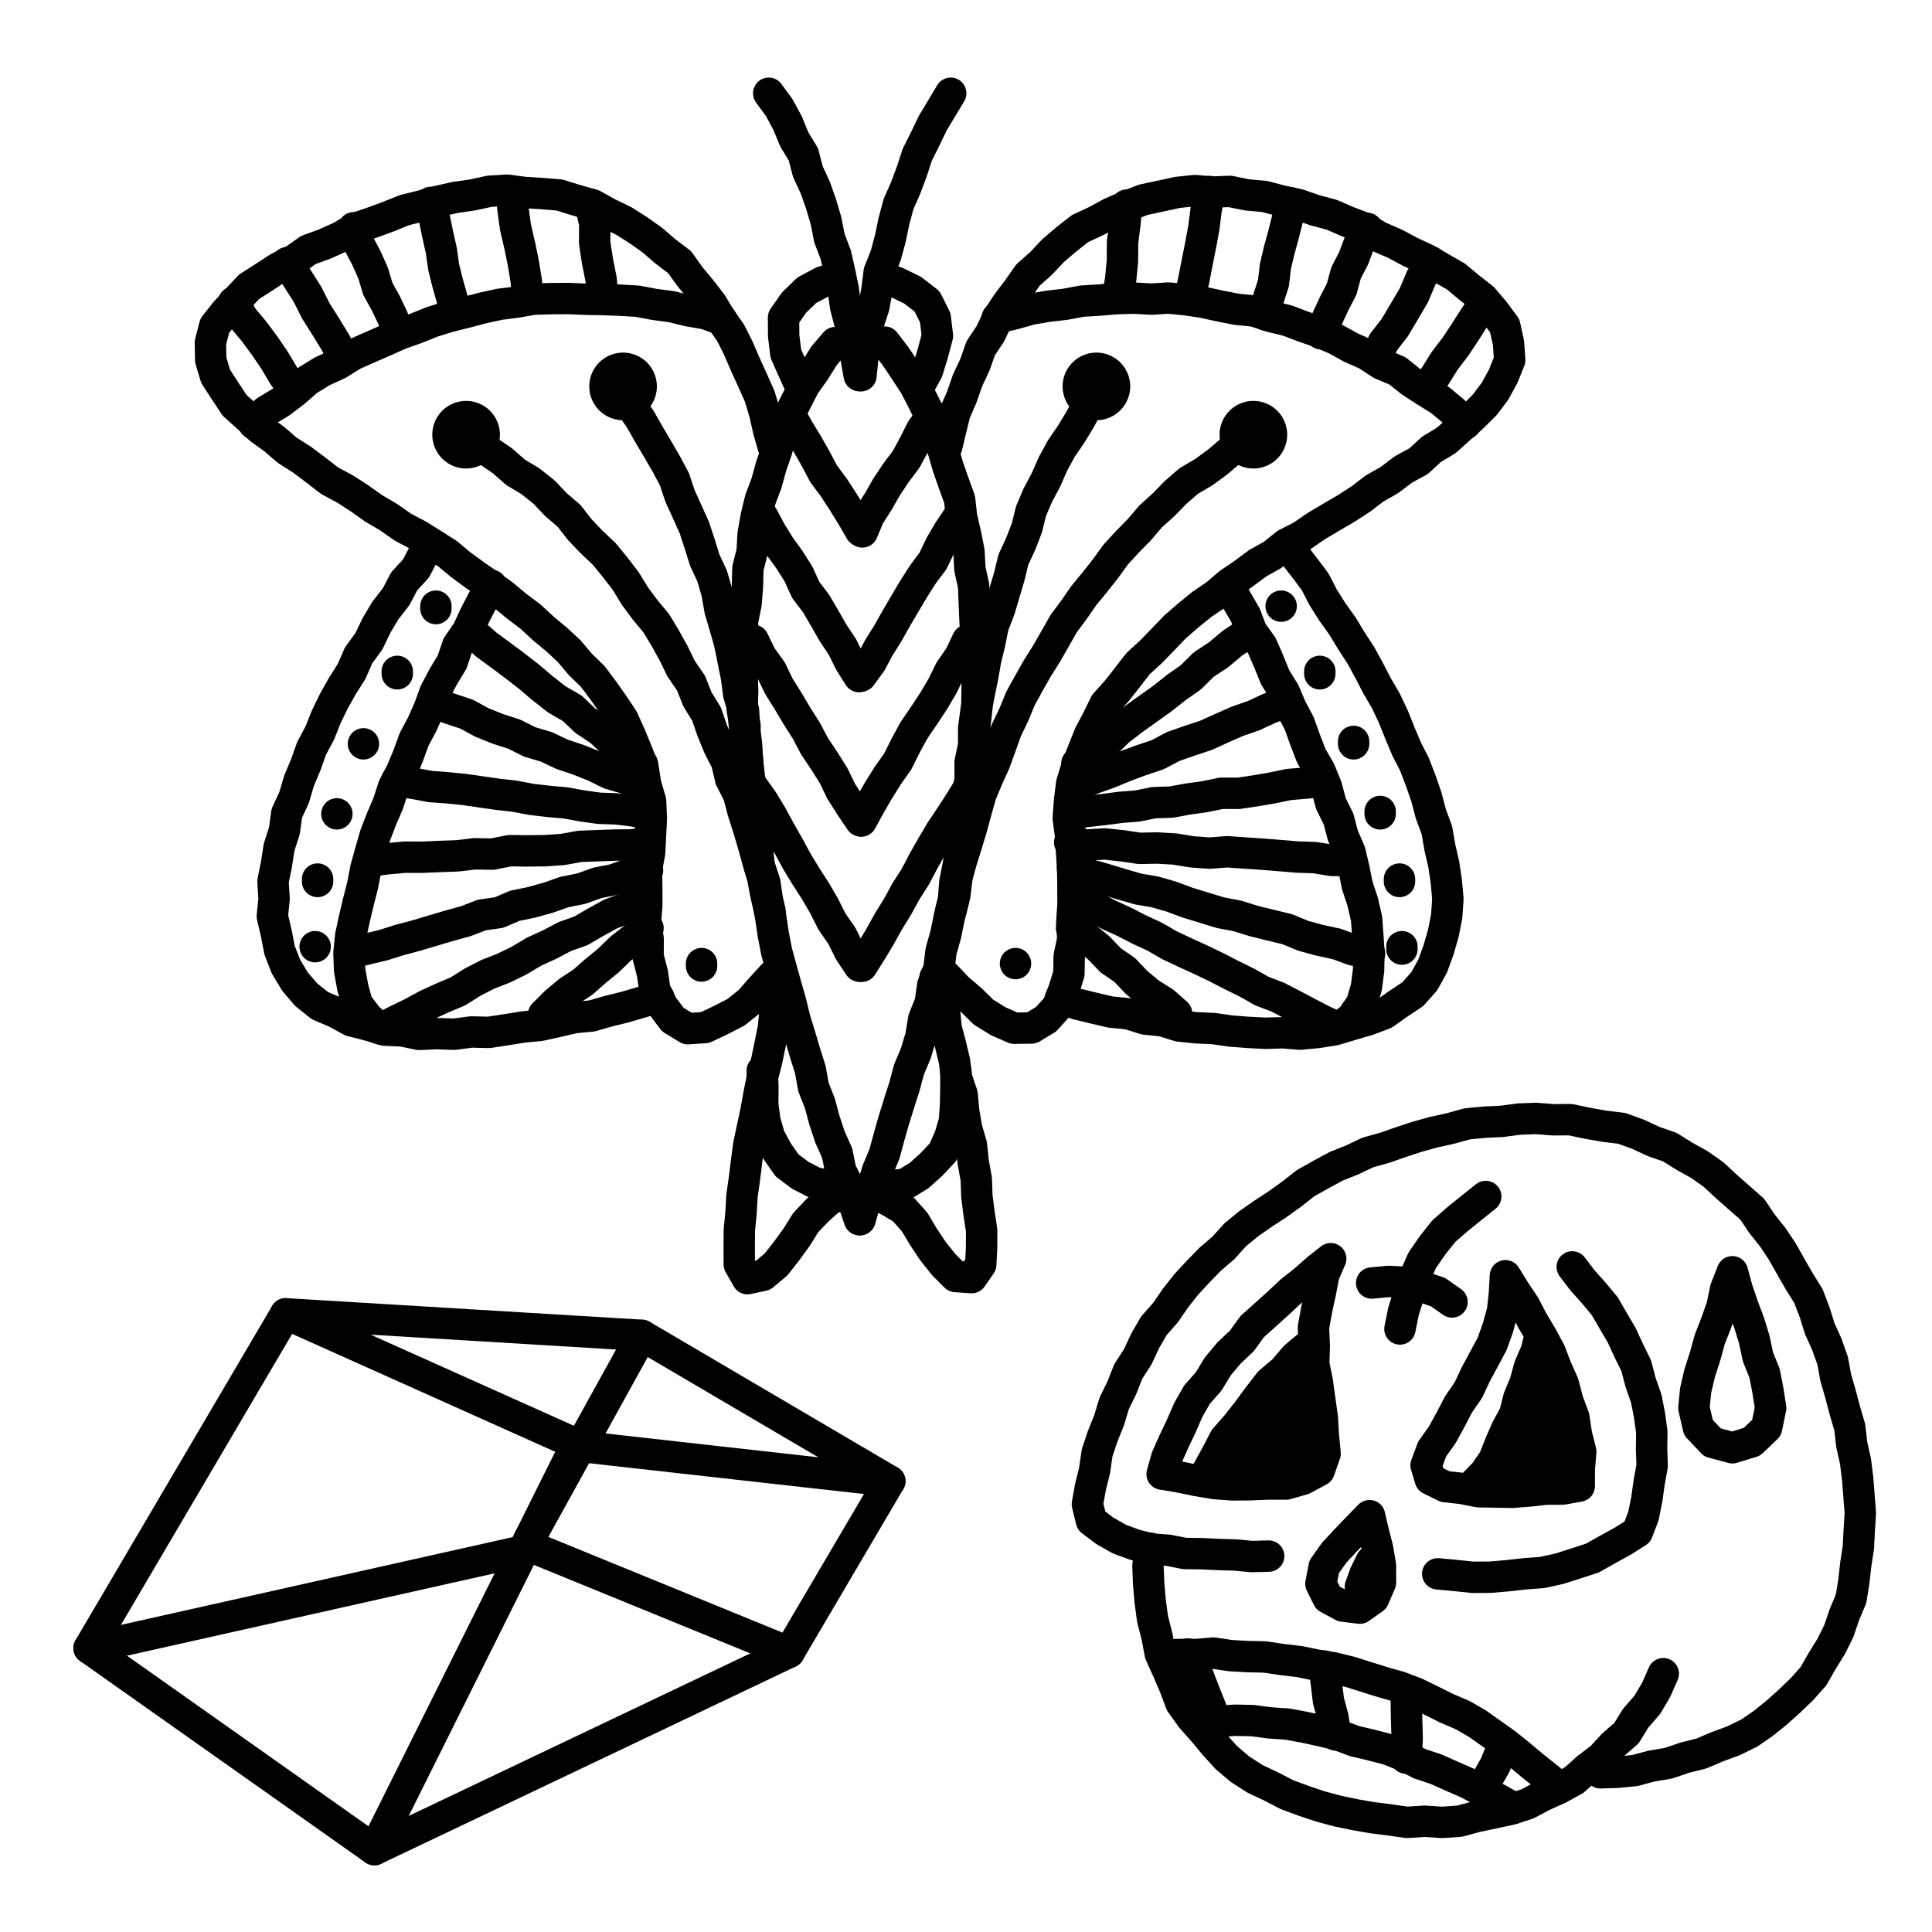 <svg xmlns="http://www.w3.org/2000/svg" viewBox="0 0 800 800"><defs><style>.a{fill:#fff;}.b,.c{fill:none;stroke:#000;stroke-linecap:round;stroke-linejoin:round;}.b{stroke-width:13px;}.c{stroke-width:28px;}</style></defs><title>butta</title><rect class="a" width="800" height="800"/><path class="b" d="M114,687.85"/><path class="b" d="M174,769.58"/><path class="b" d="M314,691.31"/><path class="b" d="M414,691.35"/><path class="b" d="M687,23.34"/><path class="b" d="M607,2.75"/><polyline class="b" points="320.21 184.96 318.21 178.02 316.63 170.96 314.54 164.04 311.6 157.43 308.6 150.88 305.76 144.24 302.52 137.78 298.34 131.87 294.64 125.7 290.22 120 285.64 114.47 281.42 108.55 275.62 104.17 270.19 99.48 264.33 95.32 258.26 91.47 251.8 88.34 245.46 84.82 238.5 82.87 231.58 80.74 224.36 80.14 217.17 79.7 209.96 78.75 202.73 79.19 195.64 80.72 188.51 81.75 181.48 83.31 174.55 85.26 167.54 86.99 160.84 89.69 154.07 92.18 147.26 94.5 141 98.11 134.46 101.05 127.67 103.53 121.76 107.71 115.31 110.88 109.3 114.81 103.22 118.69 98.27 123.94 93.43 129.19 88.93 134.87 87.12 141.89 87.25 149.03 89.29 155.87 93.19 161.85 97.15 167.85 102.51 172.64 107.7 177.59 113.52 181.78 118.97 186.47 125.03 190.32 130.78 194.62 136.46 199.04 142.82 202.44 148.84 206.33 154.7 210.5 160.9 214.13 166.78 218.26 173.14 221.62 179.24 225.41 185.3 229.27 190.85 233.88 196.64 238.13 202.55 242.2 208.38 246.38 213.89 250.98 219.63 255.29 224.89 260.17 230.42 264.74 235.68 269.63 240.31 275.12 245.47 280.14 249.78 285.88 253.91 291.75 257.9 297.73 260.86 304.28 263.6 310.89 266.23 317.56 267.33 324.66 269.38 331.61 269.71 338.82 269.35 346.03 268.98 353.17 267.68 360.25 267.81 367.42 267.83 374.57 267.31 381.74 268.39 388.86 268.35 396.05 270.15 403.01 271.19 410.14 274.38 416.59 278.65 422.24 284.77 425.95 291.96 425.48 298.41 422.42 304.8 419.13 310.4 414.63 315.15 409.23 319.95 403.96"/><polyline class="b" points="272.75 412.94 265.85 414.95 258.94 416.98 251.96 418.7 245.03 420.69 237.83 421.37 230.82 423.01 223.79 424.56 216.62 425.26 209.53 426.4 202.4 427.49 195.18 427.32 188.03 428.25 180.83 428 173.62 428.32 166.52 426.88 159.31 426.55 152.4 424.47 145.43 422.7 139.11 419.26 132.46 416.41 126.79 411.89 122.09 406.38 118.38 400.18 115.77 393.47 114.4 386.43 112.76 379.4 113.5 372.2 113.04 364.98 114.47 357.92 115.57 350.82 117.77 343.97 118.75 336.78 121.79 330.21 123.82 323.3 126.61 316.68 129.02 309.89 132.42 303.53 135.08 296.84 138.23 290.37 141.74 284.09 145.59 278 148.49 271.37 152.75 265.53 155.87 259.03 159.54 252.84 163.99 247.15 167.34 240.75 172.24 235.4 175.6 228.98"/><polyline class="b" points="345.88 141.87 341.16 147.41 337.32 153.58 333.1 159.5 329.79 165.97 326.54 172.47 323.56 179.1 321.71 186.16 319.33 193.01 317.41 200 314.85 206.83 313.14 213.89 311.87 221.05 311.45 228.33 309.69 235.41 309.5 242.7 308.94 249.92 307.49 257.1 307.32 264.37 307.52 271.64 307.29 278.9 307.53 286.16 307.3 293.44 308.51 300.65 308.23 307.95 309.61 315.12 309.97 322.38 311.19 329.55 311.48 336.82 312.29 344.04 313.63 351.18 314.35 358.42 316.68 365.38 317.74 372.57 319.12 379.7 320.2 386.9 321.57 394.04 323.49 401.05 325.43 408.05 327.44 415.03 329.14 422.08 331.29 429.02 333.35 435.98 335.54 442.9 336.83 450.11 339.5 456.88 341.38 463.91 343.67 470.81 346.65 477.47 348.1 484.66 351.32 491.22 353.55 498.15 355.88 505.05"/><polyline class="b" points="265.99 372.78 259.65 375.99 252.93 378.42 246.71 381.84 240.56 385.43 233.82 387.83 227.54 391.14 221.08 394.09 214.97 397.75 208.59 400.87 201.95 403.46 195.64 406.71 189.6 410.52 183.04 413.28 176.59 416.25 170.34 419.65 163.94 422.74 157.6 426.1 152.19 421.3 147.9 415.67 146.05 408.79 144.77 401.77 144.5 394.61 145.22 387.48 146.73 380.48 148.38 373.55 150.15 366.65 151.49 359.63 153.4 352.75 155.37 345.88 157.94 339.21 160.76 332.64 162.96 325.83 166.28 319.48 169.03 312.89 171.47 306.17 174.84 299.86 177.72 293.32 180.19 286.59 183.51 280.26 187.22 274.13 189.52 267.29 193.61 261.37 196.6 254.88 199.88 248.54 203.41 242.35"/><polyline class="b" points="105.15 175.47 110.1 170.27 116.28 166.54 121.95 162.22 127.38 157.48 133.49 153.72 140.02 150.73 146.1 146.94 152.64 144.03 159.19 141.18 165.71 138.26 172.45 135.89 179.09 133.22 185.92 131.1 192.86 129.38 199.78 127.55 206.77 126.02 213.88 125.11 220.95 123.87 228.13 123.66 235.29 123.61 242.44 123.91 249.58 124.04 256.73 124.31 263.88 124.72 270.92 126.04 278.02 126.98 284.98 128.69 292.05 129.9 298.81 132.34"/><polyline class="b" points="265.97 316.3 260.19 311.68 253.97 307.63 248.56 302.54 242.38 298.44 236.99 293.32 230.53 289.58 224.71 285.02 219.06 280.22 213.22 275.69 207.29 271.26 201.32 266.87 195.76 261.95"/><polyline class="b" points="269.06 337.3 262.16 335.76 255.16 334.93 248.08 334.69 241.1 333.72 234.16 332.46 227.13 331.83 220.13 331.03 213.19 329.71 206.19 328.91 199.21 327.92 192.24 326.9 185.22 326.21 178.18 325.69 171.23 324.37 164.26 323.29"/><polyline class="b" points="268.12 360.49 261.09 361.74 254.39 364.18 247.41 365.57 240.7 367.96 233.71 369.36 227 371.72 220.15 373.63 213.18 375.06 206.59 377.87 199.49 378.89 192.84 381.45 185.99 383.34 179.17 385.36 172.37 387.4 165.5 389.21 158.72 391.36 151.79 393 144.86 394.65"/><polyline class="b" points="268.34 384.33 262.62 388.42 257.08 392.72 252.05 397.62 246.62 402.05 241.36 406.68 235.47 410.56 230.09 415.06 225.1 420.03"/><polyline class="b" points="269.06 348.65 261.87 349.85 254.59 349.93 247.33 350.19 240.07 350.47 232.87 351.76 225.62 352.25 218.35 352.34 211.07 352.25 203.88 353.67 196.59 353.54 189.37 354.39 182.1 354.65 174.84 354.96 167.56 354.94 160.31 355.61 153.09 356.59"/><polyline class="b" points="265.92 325.28 259.39 322.41 252.51 320.4 246.09 317.24 239.47 314.59 232.69 312.32 226.23 309.26 219.36 307.22 212.96 304.02 206.15 301.81 199.53 299.15 193.22 295.72 186.42 293.46 179.7 291.03"/><line class="b" x1="131.5" y1="365" x2="131.5" y2="364"/><line class="b" x1="139.5" y1="337" x2="139.5" y2="337"/><line class="b" x1="150.5" y1="308" x2="150.5" y2="308"/><line class="b" x1="164.5" y1="279" x2="164.5" y2="278"/><line class="b" x1="180.5" y1="251" x2="180.5" y2="252"/><line class="b" x1="130.5" y1="392" x2="130.5" y2="392"/><polyline class="b" points="122.08 161.6 117.58 155.72 113.79 149.35 109.64 143.23 105.23 137.27 100.45 131.57 96.74 125.13"/><polyline class="b" points="142.5 148.87 138.99 141.94 134.94 135.33 130.8 128.77 127.3 121.83 123.13 115.28 118.86 108.79"/><polyline class="b" points="164.94 138.22 162.7 131.78 159.78 125.63 156.47 119.65 154.5 113.09 151.73 106.88 148.54 100.83 146.44 94.32"/><polyline class="b" points="188.38 130.36 187.19 123.66 185.33 117.11 183.7 110.5 182.75 103.75 181.26 97.12 179.88 90.45 178.36 83.82"/><path class="b" d="M213.62,125.06"/><polyline class="b" points="218.57 123.52 217.87 116.06 216.66 108.69 215.15 101.37 213.45 94.08 212.42 86.67 211.66 79.22"/><polyline class="b" points="249.56 123.42 248.91 115.71 247.39 108.09 246.23 100.44 246.29 92.64 244.56 85.04"/><polyline class="b" points="318.88 377.4 317.14 370.44 315.81 363.4 313.78 356.51 311.88 349.61 309.83 342.74 307.65 335.92 305.82 328.98 302.53 322.54 300.89 315.51 297.61 309.11 294.9 302.49 292.57 295.68 288.78 289.55 286.14 282.86 282.06 276.92 278.93 270.48 275.45 264.21 271.74 258.07 267.13 252.54 262.89 246.78 259.13 240.66 254.78 234.97 250.24 229.42 245.01 224.49 240.09 219.32 235.66 213.63 230.22 208.96 225.27 203.75 219.65 199.28 213.47 195.57 208.08 190.83 202.16 186.78 195.72 183.67"/><polyline class="b" points="257.2 161.7 261.07 167.72 265.15 173.6 268.68 179.82 272.32 185.97 275.92 192.17 279.29 198.49 281.56 205.33 284.52 211.84 287.47 218.37 289.71 225.17 291.84 232 294.89 238.53 296.89 245.41 298.12 252.49 300.14 259.36 302.1 266.25 303.52 273.26 304.94 280.28 305.87 287.38 307.89 294.3 308.27 301.49 309.15 308.59 309.58 315.74 310.43 322.84 311.55 329.94 312.11 337.09"/><line class="c" x1="193" y1="180" x2="193" y2="180"/><line class="c" x1="258" y1="160" x2="258" y2="160"/><line class="b" x1="290.5" y1="400" x2="290.5" y2="399"/><polyline class="b" points="324.1 404.6 322.56 411.53 320.95 418.44 320.26 425.55 318.87 432.51 317.43 439.45 315.64 446.33 314.25 453.28 313.01 460.27 311.5 467.21 310.04 474.16 309.1 481.2 308.23 488.24 307.23 495.27 306.83 502.36 306.15 509.41 306.09 516.48 306.13 523.57 309.51 529.48 316 528.07 321.32 523.6 325.71 518.02 329.88 512.28 333.64 506.25 338.51 501.12 343.82 496.38 350.58 494.19"/><polyline class="b" points="355.8 155.53 354.51 148.37 353.55 141.16 352 134.05 350.14 127 349.17 119.77 347.69 112.64 346.08 105.53 343.47 98.69 342.06 91.53 340.01 84.53 337.58 77.66 334.51 71.03 332.66 63.92 328.86 57.64 326.09 50.9 322.62 44.49 318.31 38.62"/><polyline class="b" points="347.86 114.55 340.73 116.65 334.12 120.14 328.77 125.31 324.45 131.52 324.5 139.08 325.4 146.44 328.43 153.26 331.55 160.12"/><polyline class="b" points="392 185 393.68 177.99 395.4 170.97 398.28 164.33 400.64 157.53 403.7 151.01 406.1 144.17 410.13 138.15 413.17 131.58 417.16 125.56 421.52 119.81 425.67 113.87 431.11 109.06 436.04 103.8 441.53 99.11 447.23 94.65 453.81 91.59 460.12 88.17 466.72 85.32 473.45 82.71 480.51 81.2 487.58 79.67 494.79 78.92 502.02 79.54 509.26 79.25 516.37 80.7 523.57 81.34 530.55 83.18 537.62 84.69 544.44 87.06 551.44 88.92 558.08 91.81 564.8 94.36 571.02 98.06 577.61 100.91 583.94 104.29 590.45 107.32 596.66 110.93 602.9 114.52 608.43 119.12 614.09 123.57 618.75 129.05 623.07 134.87 624.63 141.93 625.13 149.09 622.46 155.76 619.04 162.01 614.73 167.73 609.62 172.77 604.25 177.53 598.91 182.34 592.74 186.07 587.41 190.96 581.08 194.42 575.35 198.76 569.11 202.32 563.39 206.7 557.36 210.59 551.16 214.21 544.98 217.87 539.07 221.96 532.64 225.23 527.01 229.73 520.73 233.26 514.95 237.55 509.01 241.59 503.53 246.26 497.59 250.32 492.01 254.85 486.58 259.57 481.59 264.76 476.6 269.9 471.29 274.75 466.88 280.43 462.47 286.06 457.63 291.44 454.46 297.93 451.11 304.26 448.46 310.91 445.84 317.58 443.75 324.48 442.86 331.63 442.34 338.82 443.28 345.98 443.74 353.12 444.18 360.26 444.28 367.42 444.3 374.57 443.82 381.72 444.22 388.9 442.73 395.94 442.62 403.17 440.48 410.04 437.93 416.75 433.16 422.04 427.17 425.66 419.96 425.77 413.34 422.87 407.23 419.09 402.12 414.04 396.67 409.4 391.74 404.21"/><polyline class="b" points="439.17 413.27 445.95 415.74 452.94 417.45 459.95 419.08 467.17 419.78 474.06 421.96 481.24 422.69 488.17 424.84 495.33 425.59 502.53 425.91 509.64 426.94 516.81 427.49 523.99 427.85 531.16 427.64 538.38 428.22 545.55 427.53 552.67 426.42 559.56 424.33 566.44 422.33 573.16 419.79 579.01 415.65 585 411.67 589.78 406.28 593.25 399.99 595.68 393.29 597.66 386.44 599.04 379.38 599.54 372.18 598.88 364.99 597.83 357.87 596.2 350.87 594.99 343.77 592.48 337.01 590.66 330.05 588.3 323.26 585.73 316.54 582.44 310.13 579.65 303.5 576.98 296.81 573.9 290.3 570.27 284.08 566.96 277.69 563.51 271.37 559.58 265.34 555.87 259.19 551.67 253.33 547.84 247.26 544.53 240.84 540.21 235.09 535.81 229.42"/><polyline class="b" points="366.32 141.65 370.79 147.45 374.82 153.49 378.8 159.56 382.13 166.01 385.34 172.52 387.75 179.38 390.46 186.1 392.47 193.07 394.86 199.92 397.35 206.78 398.16 214.04 399.8 221.11 401.21 228.23 401.6 235.5 403.17 242.63 403.44 249.89 403.75 257.14 404.14 264.39 404.74 271.64 404.66 278.9 404.61 286.16 404.46 293.43 403.65 300.66 403.73 307.94 402.27 315.11 402.44 322.42 400.75 329.54 400.79 336.86 398.98 343.94 397.89 351.11 396.79 358.27 395.38 365.39 394.82 372.68 393.08 379.74 391.65 386.86 389.67 393.86 388.79 401.11 386.23 407.96 385.2 415.2 382.49 421.99 381.31 429.19 379.22 436.15 376.39 442.88 374.52 449.9 372.3 456.82 370.14 463.75 368.15 470.74 366.25 477.77 363.44 484.5 361.26 491.43 358.12 498.03 356.13 505.05"/><polyline class="b" points="446.36 372.09 452.68 375.32 458.93 378.7 465.39 381.64 471.71 384.89 478.16 387.87 484.32 391.43 490.74 394.45 497.2 397.4 503.6 400.47 509.91 403.74 516.29 406.86 522.48 410.37 529.14 412.92 535.44 416.19 541.73 419.51 548.04 422.78 554.51 425.63 559.86 421.34 563.81 415.54 565.81 408.76 566.7 401.74 566.85 394.63 566.4 387.52 565.86 380.38 564.26 373.41 562.01 366.61 560.61 359.6 558.95 352.64 556.08 346.06 554.26 339.14 551.08 332.7 549.25 325.75 546.54 319.14 542.94 312.9 540.38 306.23 537.97 299.49 534.61 293.17 531.81 286.58 528.03 280.48 525.34 273.85 522.48 267.29 518.26 261.44 515.72 254.71 512.11 248.55 508.88 242.19"/><polyline class="b" points="606.85 175.46 601.87 170.3 596.36 165.71 590.25 161.93 584.25 158.03 578.62 153.55 571.96 150.76 565.97 146.82 559.41 143.92 553.13 140.46 546.54 137.63 539.77 135.28 533.07 132.74 526.1 131.03 519.29 128.78 512.11 128.09 505.11 126.71 498.11 125.17 491.02 124.11 483.88 123.42 476.7 123.86 469.55 123.45 462.4 123.66 455.27 124.25 448.12 124.68 441.07 125.99 433.95 126.83 426.87 128.01 419.97 129.98 412.97 131.59"/><polyline class="b" points="445.92 316.16 452.12 312.08 458.02 307.62 463.33 302.41 469.2 297.92 475.22 293.6 481.25 289.3 487.05 284.71 493.11 280.45 498.4 275.21 504.6 271.12 510.27 266.35 516.47 262.25"/><polyline class="b" points="442.9 336.99 449.88 336.01 456.88 335.24 463.87 334.31 470.9 333.76 477.83 332.36 484.91 332.14 491.85 330.87 498.83 329.89 505.75 328.47 512.86 328.5 519.84 327.46 526.79 326.27 533.71 324.84 540.75 324.25 547.77 323.52"/><polyline class="b" points="444.11 359.69 450.81 362.11 457.63 364.08 464.43 366.15 471.25 368.12 478.3 369.33 485.12 371.3 491.8 373.79 498.6 375.87 505.39 377.94 512.4 379.27 519.18 381.38 526.09 383.09 533 384.75 539.61 387.49 546.46 389.35 553.43 390.85 560.13 393.3 567.1 394.78"/><polyline class="b" points="443.7 384.29 449.61 388.14 455.04 392.57 459.92 397.65 465.72 401.64 470.57 406.76 475.95 411.26 481.94 415.02 487.2 419.66"/><polyline class="b" points="442.93 348.81 450.13 349.9 457.44 349.46 464.67 350.22 471.88 351.29 479.17 351.14 486.42 351.56 493.63 352.74 500.87 353.25 508.18 352.7 515.43 353.21 522.68 353.69 529.92 354.27 537.16 354.88 544.43 355.12 551.64 356.3 558.93 356.31"/><polyline class="b" points="446 325.09 452.6 322.38 459.32 319.98 465.92 317.26 472.6 314.77 479.38 312.51 485.72 309.14 492.46 306.77 499.25 304.53 505.76 301.59 512.28 298.7 519.04 296.36 525.53 293.36 532.18 290.74"/><line class="b" x1="579.5" y1="365" x2="579.5" y2="364"/><line class="b" x1="571.5" y1="336" x2="571.5" y2="337"/><line class="b" x1="560.5" y1="307" x2="560.5" y2="308"/><line class="b" x1="546.5" y1="279" x2="546.5" y2="278"/><line class="b" x1="530.5" y1="251" x2="530.5" y2="251"/><line class="b" x1="580.5" y1="393" x2="580.5" y2="392"/><polyline class="b" points="590.12 161.74 594.31 155.64 598.23 149.36 602.73 143.48 606.81 137.3 610.8 131.05 614.99 124.95"/><polyline class="b" points="569.7 148.99 572.77 141.8 577.56 135.62 581.52 128.96 585.45 122.27 588.49 115.05 592.41 108.35"/><polyline class="b" points="547 138.2 549.58 131.9 552.45 125.73 555.57 119.67 557.35 113.03 560.5 106.97 562.88 100.58 566.1 94.55"/><polyline class="b" points="524.32 130.51 525.19 123.74 527.31 117.25 528.1 110.46 529.64 103.84 531.45 97.27 533.11 90.67 534.11 83.92"/><path class="b" d="M498.38,125.78"/><polyline class="b" points="492.58 123.37 494.29 116.09 495.71 108.76 497.18 101.43 498.52 94.08 499.46 86.65 500.89 79.31"/><polyline class="b" points="462.7 123.45 464.03 115.81 464.77 108.11 464.83 100.33 465.8 92.65 466.54 84.94"/><polyline class="b" points="393.64 377.5 395.4 370.56 396.24 363.41 398.1 356.48 400.25 349.64 402.32 342.79 404.2 335.87 406.14 328.96 408.9 322.34 411.87 315.81 414.31 309.08 416.73 302.32 419.84 295.87 422.56 289.23 426.02 282.94 429.55 276.71 433.37 270.65 436.92 264.44 440.46 258.2 444.74 252.45 448.82 246.56 453.37 241.04 457.8 235.43 461.99 229.62 466.84 224.35 471.84 219.25 476.5 213.79 481.82 209 486.83 203.86 492.25 199.16 498.48 195.5 504.23 191.28 509.73 186.61 516.3 183.71"/><polyline class="b" points="455.09 161.94 450.56 167.48 447.18 173.81 443.46 179.9 439.41 185.83 436 192.13 433.12 198.69 429.75 205.02 426.93 211.61 425.2 218.63 422.61 225.29 419.59 231.8 417.91 238.78 415.88 245.63 413.84 252.48 411.24 259.2 409.84 266.24 408.14 273.19 406.91 280.25 405.47 287.27 404.15 294.31 403.19 301.41 403.17 308.63 401.7 315.67 401.73 322.86 400.28 329.93 400.6 337.13"/><line class="c" x1="519" y1="180" x2="519" y2="180"/><line class="c" x1="454" y1="160" x2="454" y2="160"/><line class="b" x1="420.5" y1="399" x2="420.5" y2="399"/><polyline class="b" points="387.18 404.77 389.5 411.51 391.1 418.43 391.75 425.55 393.56 432.42 395.21 439.32 396.09 446.38 398.38 453.16 399.05 460.26 400.26 467.25 402.25 474.11 402.98 481.19 404.25 488.18 404.5 495.3 405.39 502.34 406.47 509.38 406.46 516.49 406.11 523.61 402.35 529.03 395.68 528.58 390.71 523.57 386.3 518.02 382.36 512.11 378.71 505.98 373.94 500.65 367.81 497.02 361.43 494.11"/><polyline class="b" points="356.51 155.58 357.25 148.33 358.19 141.11 359.58 133.96 361.84 127 363.17 119.85 364.07 112.58 366.79 105.76 368.68 98.74 370.16 91.59 372.04 84.55 374.99 77.86 377.55 71.05 379.8 64.12 383.06 57.6 386.21 51.05 389.94 44.83 393.67 38.61"/><polyline class="b" points="364.14 114.54 371.17 116.89 377.88 120.15 383.88 124.78 387.28 131.61 388.17 139.1 386.25 146.33 384.06 153.5 380.45 160.12"/><polyline class="b" points="315.62 443.36 315.9 450.31 315.83 457.23 316.73 464.12 318.65 470.81 321.96 476.93 325.93 482.58 331.44 486.71 337.55 489.83 344.32 490.95 351.16 491.92"/><polyline class="b" points="395.81 443.43 395.82 450.31 395.69 457.18 395.24 464.11 393.29 470.78 390.43 477.14 385.67 482.19 380.6 486.75 374.66 490.39 367.71 491.01 360.86 492.17"/><polyline class="b" points="327.24 171.78 330.67 177.91 334.32 183.9 337.78 190 341.07 196.21 345.27 201.87 349.1 207.75 352.8 213.73 356.32 219.81"/><polyline class="b" points="315.83 213.95 319.14 220.16 322.82 226.14 326.95 231.85 330.7 237.79 333.62 244.24 337.89 249.87 341.45 255.93 344.93 262.04 348.83 267.89 351.96 274.22 355.72 280.17"/><polyline class="b" points="311.94 265.16 315.1 271.7 319.35 277.59 322.49 284.13 326.33 290.26 330.02 296.49 333.91 302.6 337.28 309.01 341.32 315.03 345.17 321.15 348.34 327.69 352.22 333.81 356.29 339.83"/><polyline class="b" points="311.52 325.58 315.75 331.47 319.48 337.65 322.93 344 326.5 350.27 329.94 356.63 333.69 362.81 337.61 368.88 341.24 375.13 344.5 381.6 348.63 387.55 351.84 394.06 355.87 400.08"/><polyline class="b" points="385.96 172.12 381.7 177.74 378.55 184.03 375.21 190.21 370.96 195.84 367.09 201.69 363.61 207.79 359.82 213.71 357.08 220.26"/><polyline class="b" points="356.53 279.93 360.69 274.24 364.01 268.04 367.74 262.09 371.18 255.95 374.74 249.9 378.33 243.85 382.1 237.92 386.33 232.27 389.37 225.89 392.91 219.81 396.84 213.96"/><polyline class="b" points="400.62 265.11 397.52 271.68 393.41 277.65 390.2 284.16 386.52 290.39 382.53 296.43 378.44 302.42 374.98 308.78 371.75 315.28 367.57 321.21 363.73 327.35 360.11 333.63 356.63 339.99"/><polyline class="b" points="401.41 325.75 397.63 331.9 393.71 337.98 389.68 343.97 386.01 350.19 382.44 356.47 379.09 362.89 375.19 368.98 371.72 375.32 367.93 381.47 364.42 387.79 360.7 394 356.83 400.11"/><polyline class="b" points="525.33 644.34 518.37 644.53 511.42 643.89 504.46 643.68 497.52 643.34 490.55 643.27 483.7 641.92 476.73 641.41 469.97 639.69 463.45 637.28 457.46 633.86 451.94 629.7 450.27 622.9 451.52 615.82 453.25 608.8 454.29 601.62 456.58 594.75 459.27 588.03 461.36 581.11 464.54 574.62 467.19 567.89 471.12 561.81 474.18 555.24 477.8 548.97 482.61 543.52 486.7 537.56 491.18 531.89 496.08 526.58 501.12 521.42 506.6 516.71 511.46 511.31 517.05 506.73 522.98 502.59 529.02 498.64 534.88 494.44 540.59 489.94 546.89 486.39 553.26 482.96 559.97 480.26 566.42 477.2 573.33 475.28 580.06 472.93 586.83 470.7 593.71 468.79 600.67 467.26 607.58 465.35 614.71 464.67 621.85 464.34 628.92 463.39 636.06 463.13 643.18 463.68 650.34 463.64 657.34 465.12 664.34 466.36 671.48 467.21 678.22 469.64 684.7 472.65 691.45 475.01 697.51 478.8 703.76 482.26 709.58 486.39 714.81 491.25 720.15 495.96 725.56 500.69 729.56 506.66 734 512.23 737.97 518.16 741.47 524.37 745.02 530.55 748.82 536.64 751.39 543.33 753.52 550.16 756.46 556.68 758.85 563.42 760.15 570.48 762.14 577.33 763.96 584.22 765.97 591.09 766.77 598.2 768.34 605.18 769.21 612.28 769.77 619.41 770.32 626.54 769.87 633.69 769.51 640.81 768.42 647.87 767.63 654.96 766.48 662.02 763.71 668.64 761.41 675.39 758.23 681.77 754.49 687.81 750.95 694.03 746.21 699.38 741.07 704.32 735.77 709.08 730.21 713.57 724.31 717.63 717.87 720.79 711.16 723.26 704.6 726.06 697.68 727.8 690.92 730.1 683.88 731.29 676.95 733.15 669.82 733.86 662.66 734.07"/><polyline class="b" points="651.03 524.6 655.32 530.23 660 535.45 664.49 540.86 668.02 546.94 671.56 552.99 674.49 559.35 677.57 565.66 679.34 572.46 681.67 579.08 683.02 585.97 683.98 592.93 683.88 599.96 684.12 606.98 682.87 613.9 681.9 620.85 680.51 627.75 678 634.33 671.92 638.18 665.64 641.63 659.34 645.18 652.47 647.41 645.59 649.6 638.53 651.14 631.32 651.68 624.16 652.49 616.96 653.09 609.73 653.12 602.53 652.36 595.33 651.7"/><polyline class="b" points="688.73 693.03 685.8 699.69 682.1 705.95 677.31 711.45 673.48 717.67 667.97 722.46 663.06 727.8 657.28 732.19 651.86 737.08 645.48 740.58 638.87 743.56 632.45 746.96 625.55 749.2 618.46 750.71 611.4 752.21 604.35 754.11 597.1 754.61 589.84 754.13 582.57 754.61 575.38 753.57 568.19 752.67 561.05 751.42 553.85 749.92 546.76 748.01 539.79 745.68 532.89 743.13 526.37 739.74 519.69 736.59 513.47 732.6 507.83 727.82 502.88 722.35 498.18 716.73 493.3 711.21 488.99 705.21 486.39 698.27 483.5 691.54 480.44 684.82 479.08 677.56 477.26 670.42 476.27 663.13 475.63 655.78 475.35 648.41 476.13 641.07"/><polygon class="b" points="551.02 521.2 545.71 525.38 540.27 530.16 534.59 534.66 529.3 539.61 523.92 544.46 518.51 549.31 514.23 555.22 508.94 560.22 504.27 565.78 500.49 572 495.65 577.48 492.06 583.8 489.15 590.47 486.05 596.99 483.11 603.61 481.21 610.4 488.36 611.59 495.63 613.09 502.95 614.31 510.35 614.86 517.78 614.79 525.17 614.49 532.6 614.5 539.72 612.45 546.23 608.92 548.7 601.9 547.97 594.44 547.52 586.94 546.49 579.52 545.47 572.11 543.98 564.72 544.21 557.21 543.86 549.7 545.2 542.31 546.78 535.02 548.21 527.64 551.02 521.2"/><polygon class="b" points="623.36 528.26 627.29 534.64 631.31 540.65 634.64 547.07 638.35 553.27 641.8 559.64 644.4 566.41 647.34 573.02 649.16 580.04 651.69 586.84 652.77 594 654.55 601.06 653.95 608.33 653.93 615.35 647.19 616.58 640.18 616.62 633.24 617.38 626.26 617.93 619.25 617.81 612.25 617.7 605.35 616.33 598.42 615.58 592.27 612.55 590.51 606.75 593.02 600.01 597.2 594.14 600.64 587.87 603.96 581.52 608.03 575.6 611.07 569.11 614.47 562.8 617.87 556.47 620.28 549.7 622.18 542.78 622.95 535.67 623.36 528.26"/><polyline class="b" points="481 685.39 488.14 685.11 495.29 685.12 502.43 684.5 509.54 685.56 516.66 685.96 523.82 686.12 530.89 687.18 537.99 688.01 544.98 689.45 552.05 690.58 559 692.28 565.82 694.43 572.64 696.56 579.54 698.51 586.24 701.05 592.68 704.2 599.08 707.39 605.69 710.21 611.89 713.81 617.74 717.96 623.57 722.1 629.15 726.58 634.6 731.17 640.2 735.62 645.76 740.17"/><polyline class="b" points="497.18 712.48 504.38 712.75 511.54 712.32 518.73 712.46 525.85 713.42 533.04 713.9 540.11 715.21 547.14 716.74 554.13 718.41 560.87 720.96 567.88 722.6 574.85 724.41 581.53 727.07 587.96 730.36 594.79 732.64 601.35 735.57 607.94 738.45 614.28 741.84 620.66 745.18 626.9 748.75"/><polyline class="b" points="491.71 684.89 494.95 690.64 497.21 696.79 499.61 702.89 502.05 708.98"/><polyline class="b" points="548.32 689.88 549.23 697.04 550.09 704.23 551.97 711.24 553.05 718.39"/><polyline class="b" points="582.31 704 582.45 712 582.68 720 582.23 728"/><polyline class="b" points="622.08 723.63 619.14 730.86 615.3 737.65"/><polygon class="b" points="567.1 627.6 562.29 632.53 557.36 637.68 552.49 642.91 548.31 648.79 546.96 655.81 549.89 661.71 556.01 665.02 563.07 665.9 568.8 661.86 571.63 655.29 571.6 648.12 570.4 641.1 568.64 634.23 567.1 627.6"/><polygon points="542.18 556.89 536.31 561.84 531.44 567.51 525.71 572.37 521.12 578.28 516.7 584.3 512.09 590.15 507.15 595.81 503.68 602.46 500.14 608.9 507.42 609.46 514.7 610.33 521.87 612.11 529.17 612.83 536.34 613.25 539.95 608.39 543.53 603.26 547.78 598.5 546.25 591.58 546.09 584.58 544.9 577.71 543.63 570.85 542.4 563.97 542.18 556.89"/><polygon class="b" points="542.18 556.89 536.31 561.84 531.44 567.51 525.71 572.37 521.12 578.28 516.7 584.3 512.09 590.15 507.15 595.81 503.68 602.46 500.14 608.9 507.42 609.46 514.7 610.33 521.87 612.11 529.17 612.83 536.34 613.25 539.95 608.39 543.53 603.26 547.78 598.5 546.25 591.58 546.09 584.58 544.9 577.71 543.63 570.85 542.4 563.97 542.18 556.89"/><polyline points="649 615.05 647.13 608.27 646.73 601.23 645.69 594.3 643.54 587.56 642.34 580.66 641.12 573.76 640.13 566.82 639.6 559.8 637.72 553.11 636.12 559.51 633.37 565.85 631.55 572.49 628.92 578.85 627.22 585.57 623.91 591.66 621.15 597.95 618.63 604.38 614.69 610.03 610.04 614.82"/><polyline class="b" points="649 615.05 647.13 608.27 646.73 601.23 645.69 594.3 643.54 587.56 642.34 580.66 641.12 573.76 640.13 566.82 639.6 559.8 637.72 553.11 636.12 559.51 633.37 565.85 631.55 572.49 628.92 578.85 627.22 585.57 623.91 591.66 621.15 597.95 618.63 604.38 614.69 610.03 610.04 614.82"/><polyline class="b" points="563.31 657.04 565.28 651.62 567.82 646.46"/><polyline class="b" points="615.21 495.44 609.35 500.13 603.53 504.82 597.87 509.77 593.19 515.66 588.91 521.85 585.87 528.74 583.43 535.8 581.17 542.93 579.69 550.3"/><polyline class="b" points="567.98 531.27 575 530.61 582.03 530.96 588.8 532.78 595.47 535.05 601.25 539.11"/><polygon class="b" points="733.18 583.01 731.52 591.19 725.43 597.02 717.34 599.49 709.1 597.28 703.28 591.13 701.41 583.01 702.13 575.74 703.79 568.63 706.04 561.67 707.97 554.63 710.63 547.82 713.06 540.94 714.54 533.75 717.34 526.61 719.36 534.01 721.72 540.9 724.28 547.74 726.42 554.71 727.94 561.87 730.68 568.68 732.07 575.86 733.18 583.01"/><polygon class="b" points="118.31 544.02 36.88 682.45 221.38 641.1 326.75 684.17 368.44 613.3 241 599.01 118.31 544.02"/><polyline class="b" points="36.88 682.45 155.02 765.9 238.16 599.16"/><line class="b" x1="326.75" y1="684.18" x2="155.02" y2="765.9"/><polyline class="b" points="118.31 544.02 265.75 552.94 368.44 613.3"/><line class="b" x1="265.75" y1="552.94" x2="219.09" y2="637.42"/></svg>